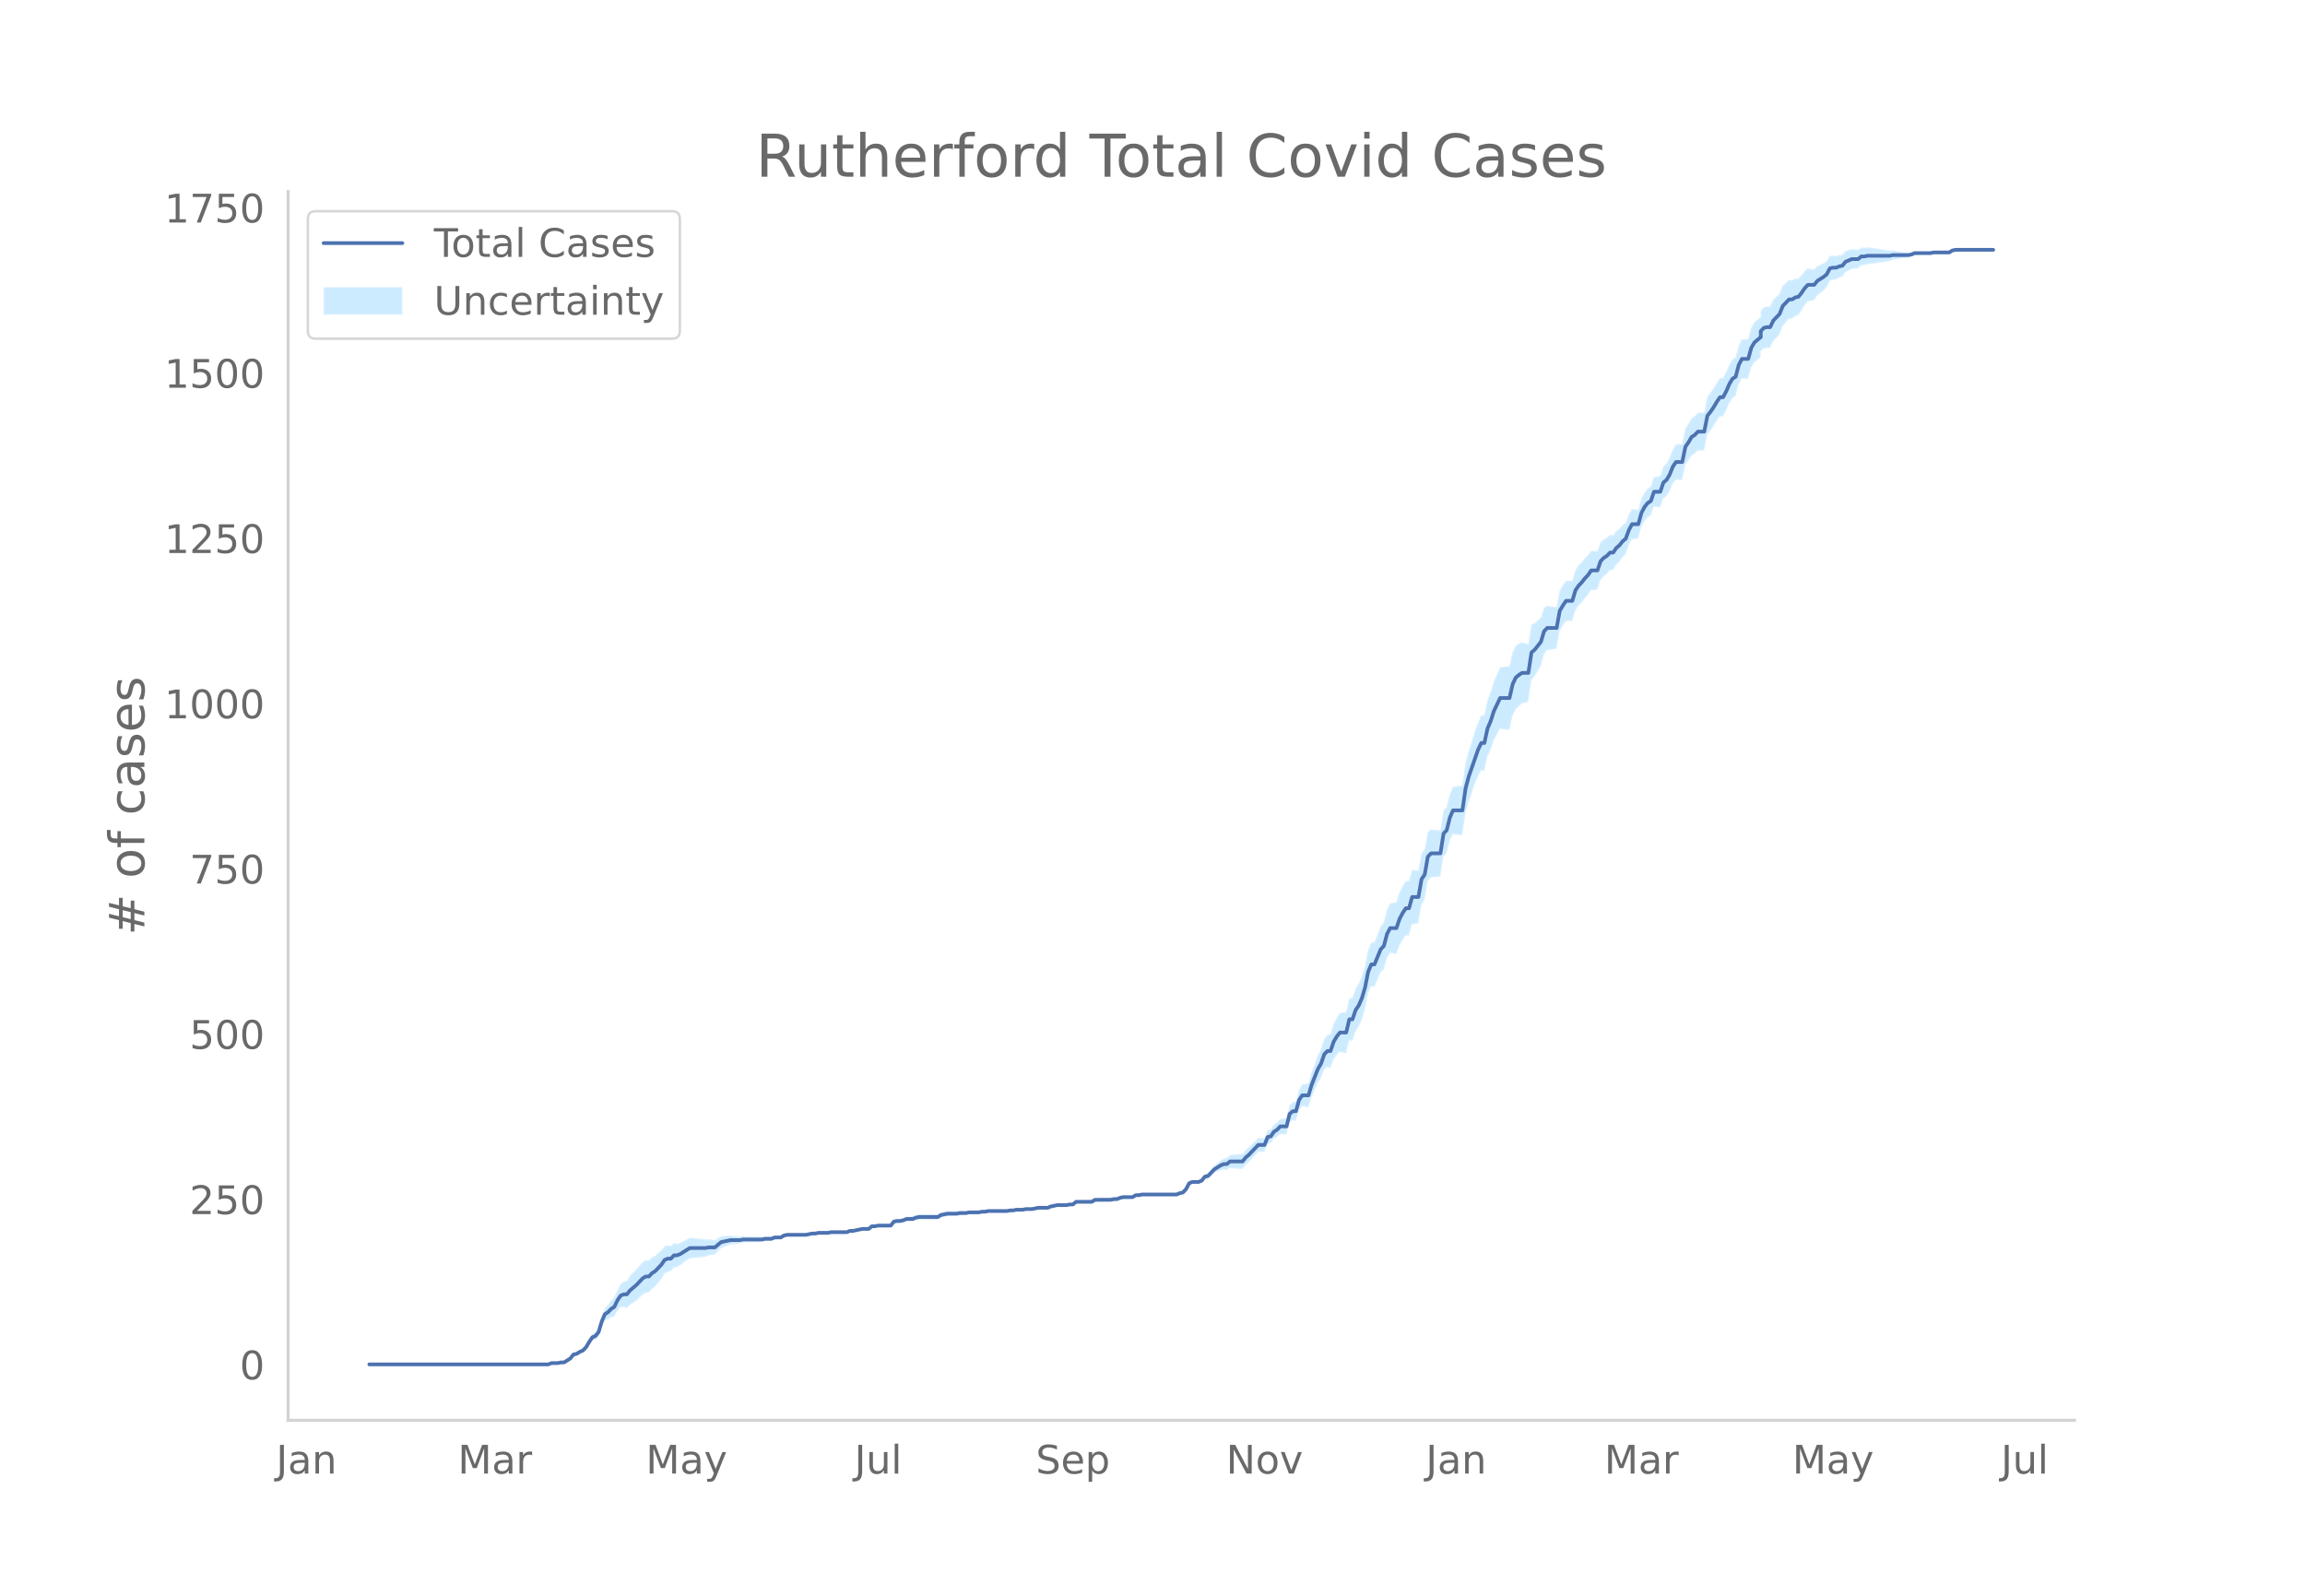 <svg height="864" viewBox="0 0 936 648" width="1248" xmlns="http://www.w3.org/2000/svg" xmlns:xlink="http://www.w3.org/1999/xlink"><defs><style>*{stroke-linecap:butt;stroke-linejoin:round}</style></defs><g id="figure_1"><path d="M0 648h936V0H0z" style="fill:#fff" id="patch_1"/><g id="axes_1"><path d="M117 576.72h725.4V77.76H117z" style="fill:none" id="patch_2"/><g id="PolyCollection_1"><defs><path d="M151.248-93.96H222.68l1.275-.527 1.276.012 1.275.014 1.276-.25 1.275.021 1.276-.772 1.275-.754 1.276-1.529 1.275-.165 1.276-.682 1.275-.397 1.276-1.178 1.276-1.946 1.275-1.638 1.276-.272 1.275-1.321 1.276-3.95 1.275-2.55 1.276-.366 1.275-.886 1.276-.352 1.275-2.232 1.276-1.43 1.276-.112 1.275.382 1.276-1.278 1.275-.8 1.276-.862 1.275-1.198 1.276-1.267 1.275-.801 1.276-.066 1.275-1.461 1.276-.972 1.275-1.545 1.276-1.577 1.276-2.12 1.275-.775 1.276-.23 1.275-1.551 1.276-.195 1.275-.718 1.276-.956 1.275-.92 1.276-.906 1.275-.109 1.276-.117 1.276-.13 1.275-.14 1.276-.166 1.275-.462 1.276-.214 1.275-.223 1.276-1.297 1.275-1.292 1.276-.477 1.275-.468 1.276-.457 1.275-.173 1.276-.144 1.276-.116 1.275-.353 1.276-.06 1.275-.044 1.276-.042 1.275-.043 1.276-.043 1.275-.053 1.276-.322 1.275-.053 1.276-.057 1.275-.595 1.276-.065 1.276-.07 1.275-.875 1.276-.33 1.275-.051 1.276-.036 1.275-.02 1.276-.002 1.275.017 1.276.024 1.275-.244 1.276-.243 1.276.02 1.275-.252 1.276.01 1.275.001 1.276-.005 1.275-.28 1.276-.016 1.275-.021 1.276-.024 1.275-.027 1.276-.028 1.275-.562 1.276-.024 1.276-.285 1.275-.276 1.276-.268 1.275.008 1.276.016 1.275-1.047 1.276.031 1.275-.231 1.276.04 1.275.042 1.276.04 1.275.037 1.276-1.563 1.276-.215 1.275.054 1.276-.215 1.275-.484 1.276.05 1.275.042 1.276-.499 1.275-.236 1.276.026 1.275.017 1.276.01 1.276-.001 1.275-.012 1.276-.026 1.275-.837 1.276-.304 1.275-.307 1.276-.042 1.275-.042 1.276-.04 1.275-.312 1.276-.045 1.275-.045 1.276-.31 1.276-.035 1.275-.027 1.276-.015 1.275-.285 1.276-.02 1.275-.286 1.276-.017 1.275-.019 1.276-.02 1.275-.02 1.276-.022 1.275-.026 1.276-.298 1.276-.03 1.275-.294 1.276-.022 1.275-.016 1.276-.274 1.275-.002 1.276-.001 1.275-.268 1.276-.264 1.275.007 1.276.01 1.276.011 1.275-.522 1.276-.248 1.275-.244 1.276.026 1.275.027 1.276.026 1.275-.243 1.276.023 1.275-1.047 1.276.029 1.275.028 1.276.025 1.276.022 1.275.018 1.276-.787 1.275.016 1.276.013 1.275.009 1.276.003 1.275-.002 1.276-.277 1.275-.016 1.276-.552 1.275-.284 1.276-.016 1.276-.017 1.275-.017 1.276-.814 1.275-.006 1.276-.27 1.275.001 1.276.002 1.275.004 1.276.006 1.275.005 1.276.005 1.276-.004 1.275-.013 1.276-.02 1.275-.027 1.276-.033 1.275-.569 1.276-.304 1.275-1.368 1.276-2.409 1.275-.488 1.276.083 1.275.105 1.276-.413 1.276-1.46 1.275-.099 1.276-1.153 1.275-1.13 1.276-.576 1.275-.564 1.276-.3 1.275.219 1.276-.88 1.275.158 1.276.119 1.276.08 1.275.036 1.276-1.606 1.275-1.099 1.276-1.387 1.275-1.398 1.276-1.397 1.275-.052 1.276-.045 1.275-3.23 1.276-.242 1.275-1.812 1.276-.716 1.276-1.23 1.275.129 1.276.135 1.275-4.924 1.276-.874 1.275.208 1.276-4.327 1.275-1.622 1.276.256 1.275.235 1.276-4.062 1.275-2.975 1.276-2.957 1.276-1.866 1.275-3.443 1.276-1.001 1.275.343 1.276-3.415 1.275-1.81 1.276-1.29 1.275.27 1.276.202 1.275-5.192 1.276.138 1.276-3.67 1.275-1.832 1.276-2.947 1.275-4.3 1.276-6.42 1.275-2.879 1.276.12 1.275-2.815 1.276-3.053 1.275-1.137 1.276-4.597 1.275-2.161 1.276.252 1.276.242 1.275-3.54 1.276-2.235 1.275-1.758 1.276.035 1.275-4.606 1.276-.122 1.275-.194 1.276-7.478 1.275-2.144 1.276-7.497 1.275-1.553 1.276-.157 1.276-.142 1.275-.117 1.276-8.102 1.275-1.32 1.276-4.987 1.275-2.767 1.276.191 1.275.16 1.276.122 1.275-8.732 1.276-4.693 1.276-3.595 1.275-3.848 1.276-3.03 1.275-2.473 1.276.213 1.275-5.689 1.276-2.738 1.275-3.808 1.276-2.446 1.275-2.447 1.276.22 1.275.192 1.276.089 1.276-5.615 1.275-2.768 1.276-1.262 1.275-1.08 1.276-.343 1.275-.391 1.276-8.746 1.275-1.516 1.276-2.08 1.275-2.1 1.276-4.739 1.275-1.7 1.276-.248 1.276-.204 1.275-.19 1.276-7.107 1.275-2.225 1.276-1.912 1.275-.013 1.276.005 1.275-4.283 1.276-1.864 1.275-1.347 1.276-1.645 1.276-1.414 1.275-1.965 1.276-.095 1.275-.097 1.276-3.876 1.275-1.49 1.276-.977 1.275-1.52 1.276-.173 1.275-2.016 1.276-1.234 1.275-1.777 1.276-1.243 1.276-3.636 1.275-2.55 1.276-.131 1.275-.12 1.276-4.629 1.275-2.396 1.276-1.556 1.275-.73 1.276-3.648 1.275.136 1.276.155 1.275-3.591 1.276-.913 1.276-1.994 1.275-3.07 1.276-1.735 1.275.116 1.276.079 1.275-6.083 1.276-1.797 1.275-2.074 1.276-.746 1.275-1.3 1.276.025 1.276-.009 1.275-6.44 1.276-1.597 1.275-1.852 1.276-2.12 1.275-1.857 1.276.016 1.275-2.387 1.276-2.929 1.275-2.128 1.276-.796 1.275-4.796 1.276-2.37 1.276.052 1.275.048 1.276-4.515 1.275-2.09 2.551-2.08v-2.35l1.276-1.286 1.275-.22 1.276.04 1.275-2.684 1.276-1.384 1.276-1.435 1.275-3.34 1.276-1.481 1.275-1.48 1.276-.13 1.275-.97 1.276-.469 1.275-1.837 1.276-2.118 1.275-1.587 1.276-.235 1.275-.235 1.276-1.847 1.276-1.041 1.275-1.028 1.276-1.303 1.275-2.64 1.276-.469 1.275-.16 1.276-.686 1.275-.413 1.276-1.75 1.275-.679 1.276-.68 1.275-.14 1.276-.124 1.276-1.191 1.275-.114 1.276-.379 1.275-.13 1.276-.152 1.275-.175 1.276-.187 1.275-.199 1.276-.201 1.275-.204 1.276-.479 1.276-.22 1.275-.218 1.276-.205 1.275-.191 1.276-.174 1.275-.416 1.276-.656 1.275-.11 1.276-.098 1.275-.078 1.276-.055 1.275-.029 1.276-.283 1.276-.005h1.275l1.276.007 1.275.012 1.276.008 1.275-.793 1.276-.256 1.275.013 1.276.012 1.275.01 1.276.01 1.275.008 1.276.006 1.276.004h1.275l1.276-.004 1.275-.008 1.276-.012 1.275-.018v-.741l-1.275-.018-1.276-.012-1.275-.008-1.276-.004h-1.275l-1.276.004-1.276.006-1.275.008-1.276.01-1.275.01-1.276.012-1.275.013-1.276.281-1.275.817-1.276.009-1.275.012-1.276.006h-1.275l-1.276-.004-1.276.253-1.275-.029-1.276-.055-1.275-.078-1.276-.098-1.275-.11-1.276.418-1.275.121-1.276-.174-1.275-.191-1.276-.205-1.275-.219-1.276-.22-1.276.059-1.275-.204-1.276-.201-1.275-.199-1.276-.188-1.275-.174-1.276-.151-1.275-.131-1.276.158-1.275-.114-1.276.957-1.276-.125-1.275-.14-1.276.394-1.275.395-1.276 1.471-1.275.124-1.276.389-1.275-.161-1.276.068-1.275 2.192-1.276.845-1.275.582-1.276.57-1.276 1.374-1.275-.235-1.276-.235-1.275 1.098-1.276 1.64-1.275 1.384-1.276.068-1.275.64-1.276-.13-1.275 1.205-1.276 1.204-1.275 3.102-1.276 1.25-1.276 1.3-1.275 2.685-1.276.04-1.275.316-1.276 1.4v2.481l-2.55 2.215-1.276 2.205-1.276 4.613-1.275.048-1.276.05-1.276 2.463-1.275 4.868-1.276.815-1.275 2.167-1.276 2.977-1.275 2.445-1.276.015-1.275 1.902-1.276 2.175-1.275 1.906-1.276 1.624-1.275 6.445-1.276-.009-1.276.026-1.275 1.384-1.276.865-1.275 2.221-1.276 1.961-1.275 6.266-1.276.079-1.275.116-1.276 2.024-1.275 3.372-1.276 2.3-1.276 1.235-1.275 3.925-1.276.156-1.275.136-1.276 3.867-1.275.881-1.276 1.666-1.275 2.436-1.276 4.499-1.275-.12-1.276-.132-1.275 2.282-1.276 3.344-1.276.904-1.275 1.444-1.276.914-1.275 1.742-1.276-.172-1.275 1.164-1.276.633-1.275 1.194-1.276 3.64-1.275-.096-1.276-.095-1.275 1.793-1.276 1.27-1.276 1.577-1.275 1.338-1.276 1.894-1.275 4.307-1.276.005-1.275-.013-1.276 1.846-1.275 2.07-1.276 6.851-1.275-.188-1.276-.205-1.276-.247-1.275.984-1.276 3.851-1.275 1.121-1.276 1.141-1.275.632-1.276 7.898-1.275-.392-1.276-.342-1.275.53-1.276.886-1.275 2.601-1.276 5.66-1.276.088-1.275.191-1.276.221-1.275 2.922-1.276 2.923-1.275 4.246-1.276 3.167-1.275 6.122-1.276.213-1.275 2.897-1.276 3.412-1.275 4.205-1.276 3.922-1.276 4.97-1.275 8.986-1.276.121-1.275.16-1.276.191-1.275 3.14-1.276 5.213-1.275 1.365-1.276 8.005-1.275-.118-1.276-.142-1.276-.157-1.275 1.132-1.276 6.999-1.275 1.614-1.276 7.018-1.275-.193-1.276-.123-1.275 4.521-1.276.035-1.275 2-1.276 2.597-1.275 3.977-1.276.242-1.276.252-1.275 2.67-1.276 5.068-1.275 1.547-1.276 3.39-1.275 3.09-1.276.12-1.275 3.028-1.276 6.465-1.275 4.29-1.276 2.959-1.275 1.925-1.276 3.848-1.276.137-1.275 5.546-1.276.202-1.275.27-1.276 1.931-1.275 2.485-1.276 4.101-1.275.344-1.276 1.683-1.275 4.074-1.276 2.429-1.276 3.485-1.275 3.468-1.276 4.528-1.275.235-1.276.256-1.275 2.136-1.276 4.8-1.275.208-1.276 1.274-1.275 5.277-1.276.135-1.275.128-1.276 1.455-1.276.895-1.275 1.946-1.276.295-1.275 3.212-1.276-.044-1.275-.052-1.276 1.287-1.275 1.286-1.276 1.298-1.275 1.049-1.276 1.614-1.275.037-1.276.08-1.276.119-1.275.157-1.276 1.268-1.275.22-1.276.773-1.275 1.047-1.276 1.034-1.275 1.555-1.276 1.531-1.275.437-1.276 1.763-1.276.66-1.275.106-1.276.082-1.275.586-1.276 2.423-1.275 1.316-1.276.233-1.275.505-1.276-.033-1.275-.027-1.276-.02-1.275-.013-1.276-.004-1.276.005-1.275.005-1.276.006-1.275.004-1.276.002h-1.275l-1.276.268-1.275-.006-1.276.797-1.275-.017-1.276-.017-1.276-.016-1.275.253-1.276.52-1.275-.014-1.276.26-1.275-.003-1.276.003-1.275.009-1.276.013-1.275.016-1.276.824-1.275.017-1.276.022-1.276.026-1.275.028-1.276.029-1.275 1.1-1.276.024-1.275.293-1.276.027-1.275.027-1.276.026-1.275.292-1.276.289-1.275.552-1.276.01-1.276.01-1.275.008-1.276.273-1.275.269-1.276-.001-1.275-.003-1.276.264-1.275-.016-1.276-.022-1.275.242-1.276-.03-1.276.24-1.275-.027-1.276-.022-1.275-.02-1.276-.02-1.275-.019-1.276-.017-1.275.25-1.276-.019-1.275.252-1.276-.015-1.275-.027-1.276-.035-1.276.227-1.275-.045-1.276-.045-1.275.225-1.276-.04-1.275-.043-1.276-.041-1.275.23-1.276.232-1.275.774-1.276-.026-1.275-.012h-1.276l-1.276.009-1.275.018-1.276.025-1.275.3-1.276.576-1.275.042-1.276.05-1.275.59-1.276.322-1.275.054-1.276.322-1.276 1.657-1.275.038-1.276.04-1.275.041-1.276.04-1.275.307-1.276.031-1.275 1.1-1.276.016-1.275.009-1.276.268-1.275.261-1.276.251-1.276-.023-1.275.512-1.276-.029-1.275-.026-1.276-.024-1.275-.021-1.276-.017-1.275.258-1.276-.006-1.275.002-1.276.01-1.275.284-1.276.02-1.276.294-1.275.293-1.276.024-1.275.017-1.276-.002-1.275-.02-1.276-.035-1.275-.051-1.276.206-1.275.736-1.276-.07-1.276-.066-1.275.48-1.276-.057-1.275-.054-1.276.215-1.275-.052-1.276-.043-1.275-.044-1.276-.041-1.275-.044-1.276-.06-1.275.183-1.276-.116-1.276-.143-1.275-.174-1.276.08-1.275.069-1.276.06-1.275.856-1.276.85-1.275-.223-1.276-.214-1.275.075-1.276-.165-1.275-.141-1.276-.13-1.276-.117-1.275-.11-1.276.705-1.275.691-1.276.655-1.275.355-1.276-.194-1.275 1.133-1.276-.23-1.275.299-1.276 1.638-1.276 1.107-1.275 1.14-1.276.64-1.275 1.222-1.276-.066-1.275.81-1.276 1.417-1.275 1.486-1.276 1.286-1.275 1.348-1.276 1.943-1.275.382-1.276.963-1.276 2.327-1.275 3.137-1.276 1.259-1.275 1.798-1.276 1.244-1.275 3.356-1.276 4.64-1.275 1.901-1.276.801-1.275 2.121-1.276 2.349-1.276 1.506-1.275.678-1.276.928-1.275.371-1.276 1.694-1.275.855-1.276.839-1.275.021-1.276.287-1.275.014-1.276.012-1.275.547H151.248z" id="m51de2ccf23" style="stroke:#fff;stroke-opacity:.2"/></defs><g clip-path="url(#p0a920e7703)"><use style="fill:#089fff;fill-opacity:.2;stroke:#fff;stroke-opacity:.2" xlink:href="#m51de2ccf23" y="648"/></g></g><path clip-path="url(#p0a920e7703)" d="M149.973 554.04h72.706l1.275-.537h2.551l1.276-.268h1.275l2.551-1.611 1.276-1.61 1.275-.27 1.276-.804 1.275-.537 1.276-1.343 1.276-2.147 1.275-1.88 1.276-.536 1.275-1.61 1.276-4.296 1.275-2.953 1.276-.805 1.275-1.342 1.276-.806 1.275-2.684 1.276-1.88 1.276-.536h1.275l1.276-1.61 2.55-2.148 2.552-2.685 1.275-.805h1.276l1.275-1.342 1.276-.806 2.551-2.684 1.276-1.88 1.275-.536h1.276l1.275-1.342h1.276l1.275-.537 3.827-2.416h6.378l1.275-.268h2.551l2.551-2.148 3.827-.805h3.827l1.275-.269h7.653l1.276-.268h2.55l1.276-.537h2.552l1.275-.805 1.276-.269h7.653l2.551-.537h1.276l1.275-.268h3.827l1.275-.269h6.378l1.275-.537h1.276l3.827-.805h2.55l1.276-1.074h1.276l1.275-.268h5.102l1.276-1.61 1.276-.27h1.275l1.276-.268 1.275-.537h2.551l1.276-.536 1.275-.269h7.654l1.275-.805 2.551-.537h3.827l1.275-.269h2.551l1.276-.268h3.827l1.275-.268h1.276l1.275-.269h7.653l1.276-.268h1.276l1.275-.269h2.551l1.276-.268h2.55l2.552-.537h3.827l1.275-.537 2.551-.537h3.827l1.275-.268h1.276l1.275-1.074h6.378l1.276-.805H451l1.276-.269h1.275l1.276-.537 1.275-.268h3.827l1.276-.806h1.275l1.276-.268h14.03l1.276-.537 1.276-.268 1.275-1.342 1.276-2.416 1.275-.537h2.551l1.276-.537 1.276-1.61 1.275-.27 2.551-2.684 2.551-1.61 1.276-.537h1.275l1.276-1.074h5.102l1.276-1.61 1.275-1.075 3.827-4.026h2.55l1.276-3.222 1.276-.268 1.275-1.88 1.276-.804 1.276-1.343h2.55l1.276-5.1 1.276-1.074h1.275l1.276-4.563 1.275-1.88h2.551l1.276-4.295 2.551-6.442 1.276-2.148 1.275-3.758 1.276-1.342h1.275l1.276-3.758 1.275-2.148 1.276-1.61h2.55l1.276-5.37h1.276l1.276-3.758 1.275-1.879 1.276-2.953 1.275-4.295 1.276-6.442 1.275-2.953h1.276l2.55-6.174 1.276-1.343 1.276-4.832 1.275-2.416h2.552l1.275-3.758 1.276-2.416 1.275-1.879h1.276l1.275-4.563h2.551l1.276-7.248 1.275-1.88 1.276-7.248 1.275-1.342h3.827l1.276-8.053 1.275-1.342 1.276-5.1 1.275-2.954h3.827l1.275-8.858 1.276-4.832 3.827-11.006 1.275-2.685h1.276l1.275-5.906 1.276-2.952 1.275-4.027 2.551-5.369h3.827l1.276-5.637 1.275-2.685 1.276-1.073 1.275-.806h2.551l1.276-8.321 1.275-1.074 2.551-3.222 1.276-4.295 1.275-1.342h3.827l1.276-6.98 1.275-2.147 1.276-1.88h2.55l1.276-4.294 1.276-1.88 1.275-1.341 1.276-1.611 1.276-1.342 1.275-1.88h2.551l1.276-3.758 1.275-1.342 1.276-.805 1.275-1.342h1.276l1.275-1.88 1.276-1.073 1.275-1.611 1.276-1.074 1.276-3.49 1.275-2.416h2.551l1.276-4.563 1.275-2.416 1.276-1.61 1.275-.806 1.276-3.758h2.551l1.275-3.758 1.276-1.074 1.276-2.148 1.275-3.221 1.276-1.88h2.55l1.276-6.173 1.276-1.88 1.275-2.147 1.276-.805 1.275-1.343h2.552l1.275-6.442 1.276-1.61 1.275-1.88 1.276-2.148 1.275-1.879h1.276l1.275-2.416 1.276-2.953 1.275-2.147 1.276-.805 1.275-4.832 1.276-2.416h2.551l1.276-4.564 1.275-2.147 2.551-2.148v-2.416l1.276-1.342 1.275-.269h1.276l1.275-2.684 2.552-2.684 1.275-3.222 2.551-2.684h1.276l1.275-.806 1.276-.268 1.275-1.61 1.276-1.88 1.275-1.342h2.551l1.276-1.61 2.551-1.611 1.276-1.074 1.275-2.416 1.276-.269h1.275l1.276-.536 1.275-.269 1.276-1.61 2.55-1.074h2.552l1.276-1.074h1.275l1.276-.269h8.928l1.276-.268h6.378l1.275-.268 1.276-.537h6.377l1.276-.269h6.378l1.275-.805 1.276-.269h15.306" style="fill:none;stroke:#4c72b0;stroke-linecap:round;stroke-width:1.5" id="line2d_1"/><path d="M117 576.72V77.76" style="fill:none;stroke:#d3d3d3;stroke-linecap:square;stroke-linejoin:miter;stroke-width:1.25" id="patch_3"/><path d="M117 576.72h725.4" style="fill:none;stroke:#d3d3d3;stroke-linecap:square;stroke-linejoin:miter;stroke-width:1.25" id="patch_4"/><g id="matplotlib.axis_1"><g id="xtick_1"><g style="fill:#696969" transform="matrix(.16 0 0 -.16 112.13 598.378)" id="text_1"><defs><path d="M9.813 72.906h9.859V5.078q0-13.187-5-19.14-5-5.954-16.094-5.954h-3.75v8.297h3.078q6.531 0 9.219 3.672Q9.813-4.39 9.813 5.078z" id="DejaVuSans-74"/><path d="M34.281 27.484q-10.89 0-15.093-2.484-4.204-2.484-4.204-8.5 0-4.781 3.157-7.594 3.156-2.797 8.562-2.797 7.485 0 12 5.297 4.516 5.297 4.516 14.078v2zm17.922 3.72V0H43.22v8.297Q40.14 3.328 35.547.953q-4.594-2.375-11.234-2.375-8.391 0-13.36 4.719Q6 8.016 6 15.922q0 9.219 6.172 13.906 6.187 4.688 18.437 4.688h12.61v.89q0 6.203-4.078 9.594-4.078 3.39-11.453 3.39-4.688 0-9.141-1.124-4.438-1.125-8.531-3.375v8.312q4.921 1.906 9.562 2.844 4.64.953 9.031.953 11.875 0 17.735-6.156 5.86-6.14 5.86-18.64z" id="DejaVuSans-97"/><path d="M54.89 33.016V0h-8.984v32.719q0 7.765-3.031 11.61-3.031 3.858-9.078 3.858-7.281 0-11.484-4.64-4.204-4.625-4.204-12.64V0H9.08v54.688h9.03v-8.5q3.235 4.937 7.594 7.374Q30.078 56 35.797 56q9.422 0 14.25-5.828 4.844-5.828 4.844-17.156z" id="DejaVuSans-110"/></defs><use xlink:href="#DejaVuSans-74"/><use x="29.492" xlink:href="#DejaVuSans-97"/><use x="90.771" xlink:href="#DejaVuSans-110"/></g></g><g id="xtick_2"><g style="fill:#696969" transform="matrix(.16 0 0 -.16 185.9 598.378)" id="text_2"><defs><path d="M9.813 72.906h14.703l18.593-49.61 18.703 49.61h14.704V0H66.89v64.016l-18.797-50h-9.907l-18.796 50V0H9.813z" id="DejaVuSans-77"/><path d="M41.11 46.297q-1.516.875-3.297 1.281Q36.03 48 33.89 48q-7.625 0-11.703-4.953-4.079-4.953-4.079-14.234V0H9.08v54.688h9.03v-8.5q2.844 4.984 7.375 7.39Q30.031 56 36.531 56q.922 0 2.047-.125 1.125-.11 2.484-.36z" id="DejaVuSans-114"/></defs><use xlink:href="#DejaVuSans-77"/><use x="86.279" xlink:href="#DejaVuSans-97"/><use x="147.559" xlink:href="#DejaVuSans-114"/></g></g><g id="xtick_3"><g style="fill:#696969" transform="matrix(.16 0 0 -.16 262.262 598.378)" id="text_3"><defs><path d="M32.172-5.078q-3.797-9.766-7.422-12.735-3.61-2.984-9.656-2.984H7.906v7.516h5.282q3.703 0 5.75 1.765Q21-9.766 23.483-3.219l1.61 4.094-22.11 53.813H12.5l17.094-42.766 17.093 42.766h9.516z" id="DejaVuSans-121"/></defs><use xlink:href="#DejaVuSans-77"/><use x="86.279" xlink:href="#DejaVuSans-97"/><use x="147.559" xlink:href="#DejaVuSans-121"/></g></g><g id="xtick_4"><g style="fill:#696969" transform="matrix(.16 0 0 -.16 346.958 598.378)" id="text_4"><defs><path d="M8.5 21.578v33.11h8.984V21.922q0-7.766 3.016-11.656 3.031-3.875 9.094-3.875 7.265 0 11.484 4.64 4.234 4.64 4.234 12.656v31h8.985V0h-8.984v8.406Q42.047 3.422 37.718 1q-4.313-2.422-10.032-2.422-9.421 0-14.312 5.86Q8.5 10.296 8.5 21.578zM31.11 56z" id="DejaVuSans-117"/><path d="M9.422 75.984h8.984V0H9.422z" id="DejaVuSans-108"/></defs><use xlink:href="#DejaVuSans-74"/><use x="29.492" xlink:href="#DejaVuSans-117"/><use x="92.871" xlink:href="#DejaVuSans-108"/></g></g><g id="xtick_5"><g style="fill:#696969" transform="matrix(.16 0 0 -.16 420.614 598.378)" id="text_5"><defs><path d="M53.516 70.516V60.89q-5.61 2.687-10.594 4-4.984 1.328-9.625 1.328-8.047 0-12.422-3.125t-4.375-8.89q0-4.845 2.906-7.313 2.907-2.453 11.016-3.97l5.953-1.218q11.031-2.11 16.281-7.406 5.25-5.297 5.25-14.172 0-10.61-7.11-16.078-7.093-5.469-20.812-5.469-5.172 0-11.015 1.172Q13.14.922 6.89 3.219v10.156q6-3.36 11.765-5.078 5.766-1.703 11.328-1.703 8.438 0 13.032 3.312 4.593 3.328 4.593 9.485 0 5.359-3.297 8.39-3.296 3.032-10.812 4.547L27.484 33.5q-11.03 2.188-15.968 6.875-4.922 4.688-4.922 13.047 0 9.672 6.812 15.234 6.813 5.563 18.766 5.563 5.14 0 10.453-.938 5.328-.922 10.89-2.765z" id="DejaVuSans-83"/><path d="M56.203 29.594v-4.39H14.891q.593-9.282 5.593-14.142 5-4.859 13.938-4.859 5.172 0 10.031 1.266 4.86 1.265 9.656 3.812v-8.5Q49.266.734 44.187-.344 39.11-1.422 33.892-1.422q-13.094 0-20.735 7.61-7.64 7.625-7.64 20.625 0 13.421 7.25 21.296Q20.016 56 32.328 56q11.031 0 17.453-7.11 6.422-7.093 6.422-19.296zm-8.984 2.64q-.094 7.36-4.125 11.75-4.032 4.407-10.672 4.407-7.516 0-12.031-4.25-4.516-4.25-5.203-11.97z" id="DejaVuSans-101"/><path d="M18.11 8.203v-29H9.077v75.484h9.031v-8.296q2.844 4.875 7.157 7.234Q29.594 56 35.594 56q9.968 0 16.187-7.906 6.235-7.907 6.235-20.797T51.78 6.484q-6.218-7.906-16.187-7.906-6 0-10.328 2.375-4.313 2.375-7.157 7.25zm30.578 19.094q0 9.906-4.079 15.547-4.078 5.64-11.203 5.64-7.14 0-11.218-5.64-4.079-5.64-4.079-15.547 0-9.906 4.078-15.547 4.079-5.64 11.22-5.64 7.124 0 11.202 5.64t4.078 15.547z" id="DejaVuSans-112"/></defs><use xlink:href="#DejaVuSans-83"/><use x="63.477" xlink:href="#DejaVuSans-101"/><use x="125" xlink:href="#DejaVuSans-112"/></g></g><g id="xtick_6"><g style="fill:#696969" transform="matrix(.16 0 0 -.16 497.887 598.378)" id="text_6"><defs><path d="M9.813 72.906h13.28l32.329-60.984v60.984h9.562V0h-13.28L19.39 60.984V0H9.813z" id="DejaVuSans-78"/><path d="M30.61 48.39q-7.22 0-11.422-5.64-4.204-5.64-4.204-15.453 0-9.813 4.172-15.453 4.188-5.64 11.453-5.64 7.188 0 11.375 5.655 4.203 5.672 4.203 15.438 0 9.719-4.203 15.406-4.187 5.688-11.375 5.688zm0 7.61q11.718 0 18.406-7.625 6.703-7.61 6.703-21.078 0-13.422-6.703-21.078-6.688-7.64-18.407-7.64-11.765 0-18.437 7.64-6.656 7.656-6.656 21.078 0 13.469 6.656 21.078Q18.844 56 30.609 56z" id="DejaVuSans-111"/><path d="M2.984 54.688H12.5L29.594 8.797l17.093 45.89h9.516L35.687 0H23.485z" id="DejaVuSans-118"/></defs><use xlink:href="#DejaVuSans-78"/><use x="74.805" xlink:href="#DejaVuSans-111"/><use x="135.986" xlink:href="#DejaVuSans-118"/></g></g><g id="xtick_7"><g style="fill:#696969" transform="matrix(.16 0 0 -.16 578.977 598.378)" id="text_7"><use xlink:href="#DejaVuSans-74"/><use x="29.492" xlink:href="#DejaVuSans-97"/><use x="90.771" xlink:href="#DejaVuSans-110"/></g></g><g id="xtick_8"><g style="fill:#696969" transform="matrix(.16 0 0 -.16 651.473 598.378)" id="text_8"><use xlink:href="#DejaVuSans-77"/><use x="86.279" xlink:href="#DejaVuSans-97"/><use x="147.559" xlink:href="#DejaVuSans-114"/></g></g><g id="xtick_9"><g style="fill:#696969" transform="matrix(.16 0 0 -.16 727.835 598.378)" id="text_9"><use xlink:href="#DejaVuSans-77"/><use x="86.279" xlink:href="#DejaVuSans-97"/><use x="147.559" xlink:href="#DejaVuSans-121"/></g></g><g id="xtick_10"><g style="fill:#696969" transform="matrix(.16 0 0 -.16 812.53 598.378)" id="text_10"><use xlink:href="#DejaVuSans-74"/><use x="29.492" xlink:href="#DejaVuSans-117"/><use x="92.871" xlink:href="#DejaVuSans-108"/></g></g></g><g id="matplotlib.axis_2"><g id="ytick_1"><g style="fill:#696969" transform="matrix(.16 0 0 -.16 97.32 560.119)" id="text_11"><defs><path d="M31.781 66.406q-7.61 0-11.453-7.5Q16.5 51.422 16.5 36.375q0-14.984 3.828-22.484 3.844-7.5 11.453-7.5 7.672 0 11.5 7.5 3.844 7.5 3.844 22.484 0 15.047-3.844 22.531-3.828 7.5-11.5 7.5zm0 7.813q12.266 0 18.735-9.703 6.468-9.688 6.468-28.141 0-18.406-6.468-28.11-6.47-9.687-18.735-9.687-12.25 0-18.718 9.688-6.47 9.703-6.47 28.109 0 18.453 6.47 28.14Q19.53 74.22 31.78 74.22z" id="DejaVuSans-48"/></defs><use xlink:href="#DejaVuSans-48"/></g></g><g id="ytick_2"><g style="fill:#696969" transform="matrix(.16 0 0 -.16 76.96 493.008)" id="text_12"><defs><path d="M19.188 8.297h34.421V0H7.33v8.297q5.609 5.812 15.296 15.594 9.703 9.797 12.188 12.64 4.734 5.313 6.609 9 1.89 3.688 1.89 7.25 0 5.813-4.078 9.469-4.078 3.672-10.625 3.672-4.64 0-9.797-1.61-5.14-1.609-11-4.89v9.969Q13.767 71.78 18.938 73q5.188 1.219 9.485 1.219 11.328 0 18.062-5.672 6.735-5.656 6.735-15.125 0-4.5-1.688-8.531-1.672-4.016-6.125-9.485-1.218-1.422-7.765-8.187-6.532-6.766-18.453-18.922z" id="DejaVuSans-50"/><path d="M10.797 72.906h38.719v-8.312H19.828v-17.86q2.14.735 4.281 1.094 2.157.36 4.313.36 12.203 0 19.328-6.688 7.14-6.688 7.14-18.11 0-11.765-7.328-18.296-7.328-6.516-20.656-6.516-4.593 0-9.36.781-4.75.782-9.827 2.344v9.922q4.39-2.39 9.078-3.563 4.687-1.171 9.906-1.171 8.453 0 13.375 4.437 4.938 4.438 4.938 12.063 0 7.609-4.938 12.047-4.922 4.453-13.375 4.453-3.953 0-7.89-.875-3.922-.875-8.016-2.735z" id="DejaVuSans-53"/></defs><use xlink:href="#DejaVuSans-50"/><use x="63.623" xlink:href="#DejaVuSans-53"/><use x="127.246" xlink:href="#DejaVuSans-48"/></g></g><g id="ytick_3"><g style="fill:#696969" transform="matrix(.16 0 0 -.16 76.96 425.897)" id="text_13"><use xlink:href="#DejaVuSans-53"/><use x="63.623" xlink:href="#DejaVuSans-48"/><use x="127.246" xlink:href="#DejaVuSans-48"/></g></g><g id="ytick_4"><g style="fill:#696969" transform="matrix(.16 0 0 -.16 76.96 358.786)" id="text_14"><defs><path d="M8.203 72.906h46.875v-4.203L28.61 0H18.312L43.22 64.594H8.203z" id="DejaVuSans-55"/></defs><use xlink:href="#DejaVuSans-55"/><use x="63.623" xlink:href="#DejaVuSans-53"/><use x="127.246" xlink:href="#DejaVuSans-48"/></g></g><g id="ytick_5"><g style="fill:#696969" transform="matrix(.16 0 0 -.16 66.78 291.675)" id="text_15"><defs><path d="M12.406 8.297h16.11v55.625l-17.532-3.516v8.985l17.438 3.515h9.86V8.296H54.39V0H12.406z" id="DejaVuSans-49"/></defs><use xlink:href="#DejaVuSans-49"/><use x="63.623" xlink:href="#DejaVuSans-48"/><use x="127.246" xlink:href="#DejaVuSans-48"/><use x="190.869" xlink:href="#DejaVuSans-48"/></g></g><g id="ytick_6"><g style="fill:#696969" transform="matrix(.16 0 0 -.16 66.78 224.565)" id="text_16"><use xlink:href="#DejaVuSans-49"/><use x="63.623" xlink:href="#DejaVuSans-50"/><use x="127.246" xlink:href="#DejaVuSans-53"/><use x="190.869" xlink:href="#DejaVuSans-48"/></g></g><g id="ytick_7"><g style="fill:#696969" transform="matrix(.16 0 0 -.16 66.78 157.454)" id="text_17"><use xlink:href="#DejaVuSans-49"/><use x="63.623" xlink:href="#DejaVuSans-53"/><use x="127.246" xlink:href="#DejaVuSans-48"/><use x="190.869" xlink:href="#DejaVuSans-48"/></g></g><g id="ytick_8"><g style="fill:#696969" transform="matrix(.16 0 0 -.16 66.78 90.343)" id="text_18"><use xlink:href="#DejaVuSans-49"/><use x="63.623" xlink:href="#DejaVuSans-55"/><use x="127.246" xlink:href="#DejaVuSans-53"/><use x="190.869" xlink:href="#DejaVuSans-48"/></g></g><g style="fill:#696969" transform="matrix(0 -.2 -.2 0 58.62 379.813)" id="text_19"><defs><path d="M51.125 44H36.922l-4.11-16.313h14.313zm-7.328 27.781-5.078-20.265h14.265L58.11 71.78h7.813L60.89 51.516h15.234V44h-17.14l-4-16.313h15.53V20.22H53.079L48 0h-7.813l5.032 20.219H30.906L25.875 0h-7.86l5.079 20.219H7.719v7.468h17.187L29 44H13.281v7.516h17.625l4.985 20.265z" id="DejaVuSans-35"/><path d="M37.11 75.984V68.5h-8.594q-4.828 0-6.72-1.953-1.874-1.953-1.874-7.031v-4.828h14.797v-6.985H19.922V0H10.89v47.703H2.297v6.984h8.594V58.5q0 9.125 4.25 13.297 4.25 4.187 13.468 4.187z" id="DejaVuSans-102"/><path d="M48.781 52.594v-8.407q-3.812 2.11-7.64 3.157-3.828 1.047-7.735 1.047-8.75 0-13.593-5.547-4.829-5.532-4.829-15.547 0-10.016 4.829-15.563 4.843-5.53 13.593-5.53 3.907 0 7.735 1.046 3.828 1.047 7.64 3.156V2.094Q45.016.344 40.984-.531q-4.015-.89-8.562-.89-12.36 0-19.64 7.765-7.266 7.765-7.266 20.953 0 13.375 7.343 21.031Q20.22 56 33.016 56q4.14 0 8.093-.86 3.953-.843 7.672-2.546z" id="DejaVuSans-99"/><path d="M44.281 53.078v-8.5q-3.797 1.953-7.906 2.922-4.094.984-8.5.984-6.688 0-10.031-2.047-3.344-2.046-3.344-6.156 0-3.125 2.39-4.906 2.391-1.781 9.626-3.39l3.078-.688q9.562-2.047 13.593-5.781 4.032-3.735 4.032-10.422 0-7.625-6.032-12.078-6.03-4.438-16.578-4.438-4.39 0-9.156.86Q10.688.296 5.422 2v9.281q4.984-2.594 9.812-3.89 4.829-1.282 9.579-1.282 6.343 0 9.75 2.172 3.421 2.172 3.421 6.125 0 3.656-2.468 5.61-2.453 1.953-10.813 3.765l-3.125.735q-8.344 1.75-12.062 5.39-3.704 3.64-3.704 9.985 0 7.718 5.47 11.906Q16.75 56 26.811 56q4.97 0 9.36-.734 4.406-.72 8.11-2.188z" id="DejaVuSans-115"/></defs><use xlink:href="#DejaVuSans-35"/><use x="83.789" xlink:href="#DejaVuSans-32"/><use x="115.576" xlink:href="#DejaVuSans-111"/><use x="176.758" xlink:href="#DejaVuSans-102"/><use x="211.963" xlink:href="#DejaVuSans-32"/><use x="243.75" xlink:href="#DejaVuSans-99"/><use x="298.73" xlink:href="#DejaVuSans-97"/><use x="360.01" xlink:href="#DejaVuSans-115"/><use x="412.109" xlink:href="#DejaVuSans-101"/><use x="473.633" xlink:href="#DejaVuSans-115"/></g></g><g style="fill:#696969" transform="matrix(.24 0 0 -.24 306.902 71.76)" id="text_20"><defs><path d="M44.39 34.188q3.172-1.079 6.172-4.594 3-3.516 6.032-9.672L66.609 0H56l-9.313 18.703q-3.624 7.328-7.015 9.719-3.39 2.39-9.25 2.39h-10.75V0h-9.86v72.906h22.266q12.5 0 18.656-5.234 6.157-5.219 6.157-15.766 0-6.89-3.203-11.437-3.204-4.532-9.297-6.282zM19.673 64.797V38.922h12.406q7.125 0 10.766 3.297 3.64 3.297 3.64 9.687 0 6.39-3.64 9.64-3.64 3.25-10.766 3.25z" id="DejaVuSans-82"/><path d="M18.313 70.219V54.688h18.5v-6.985h-18.5V18.016q0-6.688 1.828-8.594 1.828-1.906 7.453-1.906h9.218V0h-9.218q-10.407 0-14.36 3.875-3.953 3.89-3.953 14.14v29.688H2.687v6.984h6.594V70.22z" id="DejaVuSans-116"/><path d="M54.89 33.016V0h-8.984v32.719q0 7.765-3.031 11.61-3.031 3.858-9.078 3.858-7.281 0-11.484-4.64-4.204-4.625-4.204-12.64V0H9.08v75.984h9.03V46.188q3.235 4.937 7.594 7.374Q30.078 56 35.797 56q9.422 0 14.25-5.828 4.844-5.828 4.844-17.156z" id="DejaVuSans-104"/><path d="M45.406 46.39v29.594h8.985V0h-8.985v8.203Q42.578 3.328 38.25.953q-4.313-2.375-10.375-2.375-9.906 0-16.14 7.906-6.22 7.922-6.22 20.813 0 12.89 6.22 20.797Q17.968 56 27.874 56q6.063 0 10.375-2.375 4.328-2.36 7.156-7.234zm-30.61-19.093q0-9.906 4.079-15.547 4.078-5.64 11.203-5.64 7.125 0 11.219 5.64 4.11 5.64 4.11 15.547 0 9.906-4.11 15.547-4.094 5.64-11.219 5.64-7.125 0-11.203-5.64-4.078-5.64-4.078-15.547z" id="DejaVuSans-100"/><path d="M-.297 72.906h61.672v-8.312H35.5V0h-9.906v64.594H-.296z" id="DejaVuSans-84"/><path d="M64.406 67.281v-10.39q-4.984 4.64-10.625 6.922-5.64 2.296-11.984 2.296-12.5 0-19.14-7.64-6.641-7.64-6.641-22.094 0-14.406 6.64-22.047 6.64-7.64 19.14-7.64 6.345 0 11.985 2.296 5.64 2.297 10.625 6.938V5.609Q59.234 2.094 53.437.33q-5.78-1.75-12.218-1.75-16.563 0-26.094 10.124-9.516 10.14-9.516 27.672 0 17.578 9.516 27.703 9.531 10.14 26.094 10.14 6.531 0 12.312-1.734 5.797-1.734 10.875-5.203z" id="DejaVuSans-67"/><path d="M9.422 54.688h8.984V0H9.422zm0 21.296h8.984v-11.39H9.422z" id="DejaVuSans-105"/></defs><use xlink:href="#DejaVuSans-82"/><use x="64.982" xlink:href="#DejaVuSans-117"/><use x="128.361" xlink:href="#DejaVuSans-116"/><use x="167.57" xlink:href="#DejaVuSans-104"/><use x="230.949" xlink:href="#DejaVuSans-101"/><use x="292.473" xlink:href="#DejaVuSans-114"/><use x="333.586" xlink:href="#DejaVuSans-102"/><use x="368.791" xlink:href="#DejaVuSans-111"/><use x="429.973" xlink:href="#DejaVuSans-114"/><use x="469.336" xlink:href="#DejaVuSans-100"/><use x="532.813" xlink:href="#DejaVuSans-32"/><use x="564.6" xlink:href="#DejaVuSans-84"/><use x="608.684" xlink:href="#DejaVuSans-111"/><use x="669.865" xlink:href="#DejaVuSans-116"/><use x="709.074" xlink:href="#DejaVuSans-97"/><use x="770.354" xlink:href="#DejaVuSans-108"/><use x="798.137" xlink:href="#DejaVuSans-32"/><use x="829.924" xlink:href="#DejaVuSans-67"/><use x="899.748" xlink:href="#DejaVuSans-111"/><use x="960.93" xlink:href="#DejaVuSans-118"/><use x="1020.109" xlink:href="#DejaVuSans-105"/><use x="1047.893" xlink:href="#DejaVuSans-100"/><use x="1111.369" xlink:href="#DejaVuSans-32"/><use x="1143.156" xlink:href="#DejaVuSans-67"/><use x="1212.98" xlink:href="#DejaVuSans-97"/><use x="1274.26" xlink:href="#DejaVuSans-115"/><use x="1326.359" xlink:href="#DejaVuSans-101"/><use x="1387.883" xlink:href="#DejaVuSans-115"/></g><g id="legend_1"><path d="M128.2 137.53h144.675q3.2 0 3.2-3.2V88.96q0-3.2-3.2-3.2H128.2q-3.2 0-3.2 3.2v45.37q0 3.2 3.2 3.2z" style="fill:none;opacity:.8;stroke:#ccc;stroke-linejoin:miter" id="patch_5"/><path d="M131.4 98.718h32" style="fill:none;stroke:#4c72b0;stroke-linecap:round;stroke-width:1.5" id="line2d_2"/><g style="fill:#696969" transform="matrix(.16 0 0 -.16 176.2 104.317)" id="text_21"><use xlink:href="#DejaVuSans-84"/><use x="44.084" xlink:href="#DejaVuSans-111"/><use x="105.266" xlink:href="#DejaVuSans-116"/><use x="144.475" xlink:href="#DejaVuSans-97"/><use x="205.754" xlink:href="#DejaVuSans-108"/><use x="233.537" xlink:href="#DejaVuSans-32"/><use x="265.324" xlink:href="#DejaVuSans-67"/><use x="335.148" xlink:href="#DejaVuSans-97"/><use x="396.428" xlink:href="#DejaVuSans-115"/><use x="448.527" xlink:href="#DejaVuSans-101"/><use x="510.051" xlink:href="#DejaVuSans-115"/></g><path d="M131.4 127.802h32v-11.2h-32z" style="fill:#089fff;opacity:.2;stroke:#fff;stroke-linejoin:miter" id="patch_6"/><g style="fill:#696969" transform="matrix(.16 0 0 -.16 176.2 127.802)" id="text_22"><defs><path d="M8.688 72.906h9.921V28.61q0-11.718 4.235-16.875 4.25-5.14 13.781-5.14 9.469 0 13.719 5.14 4.25 5.157 4.25 16.875v44.297H64.5V27.391q0-14.25-7.063-21.532-7.046-7.28-20.812-7.28-13.828 0-20.89 7.28-7.047 7.282-7.047 21.532z" id="DejaVuSans-85"/></defs><use xlink:href="#DejaVuSans-85"/><use x="73.193" xlink:href="#DejaVuSans-110"/><use x="136.572" xlink:href="#DejaVuSans-99"/><use x="191.553" xlink:href="#DejaVuSans-101"/><use x="253.076" xlink:href="#DejaVuSans-114"/><use x="294.189" xlink:href="#DejaVuSans-116"/><use x="333.398" xlink:href="#DejaVuSans-97"/><use x="394.678" xlink:href="#DejaVuSans-105"/><use x="422.461" xlink:href="#DejaVuSans-110"/><use x="485.84" xlink:href="#DejaVuSans-116"/><use x="525.049" xlink:href="#DejaVuSans-121"/></g></g></g></g><defs><clipPath id="p0a920e7703"><path d="M117 77.76h725.4v498.96H117z"/></clipPath></defs></svg>